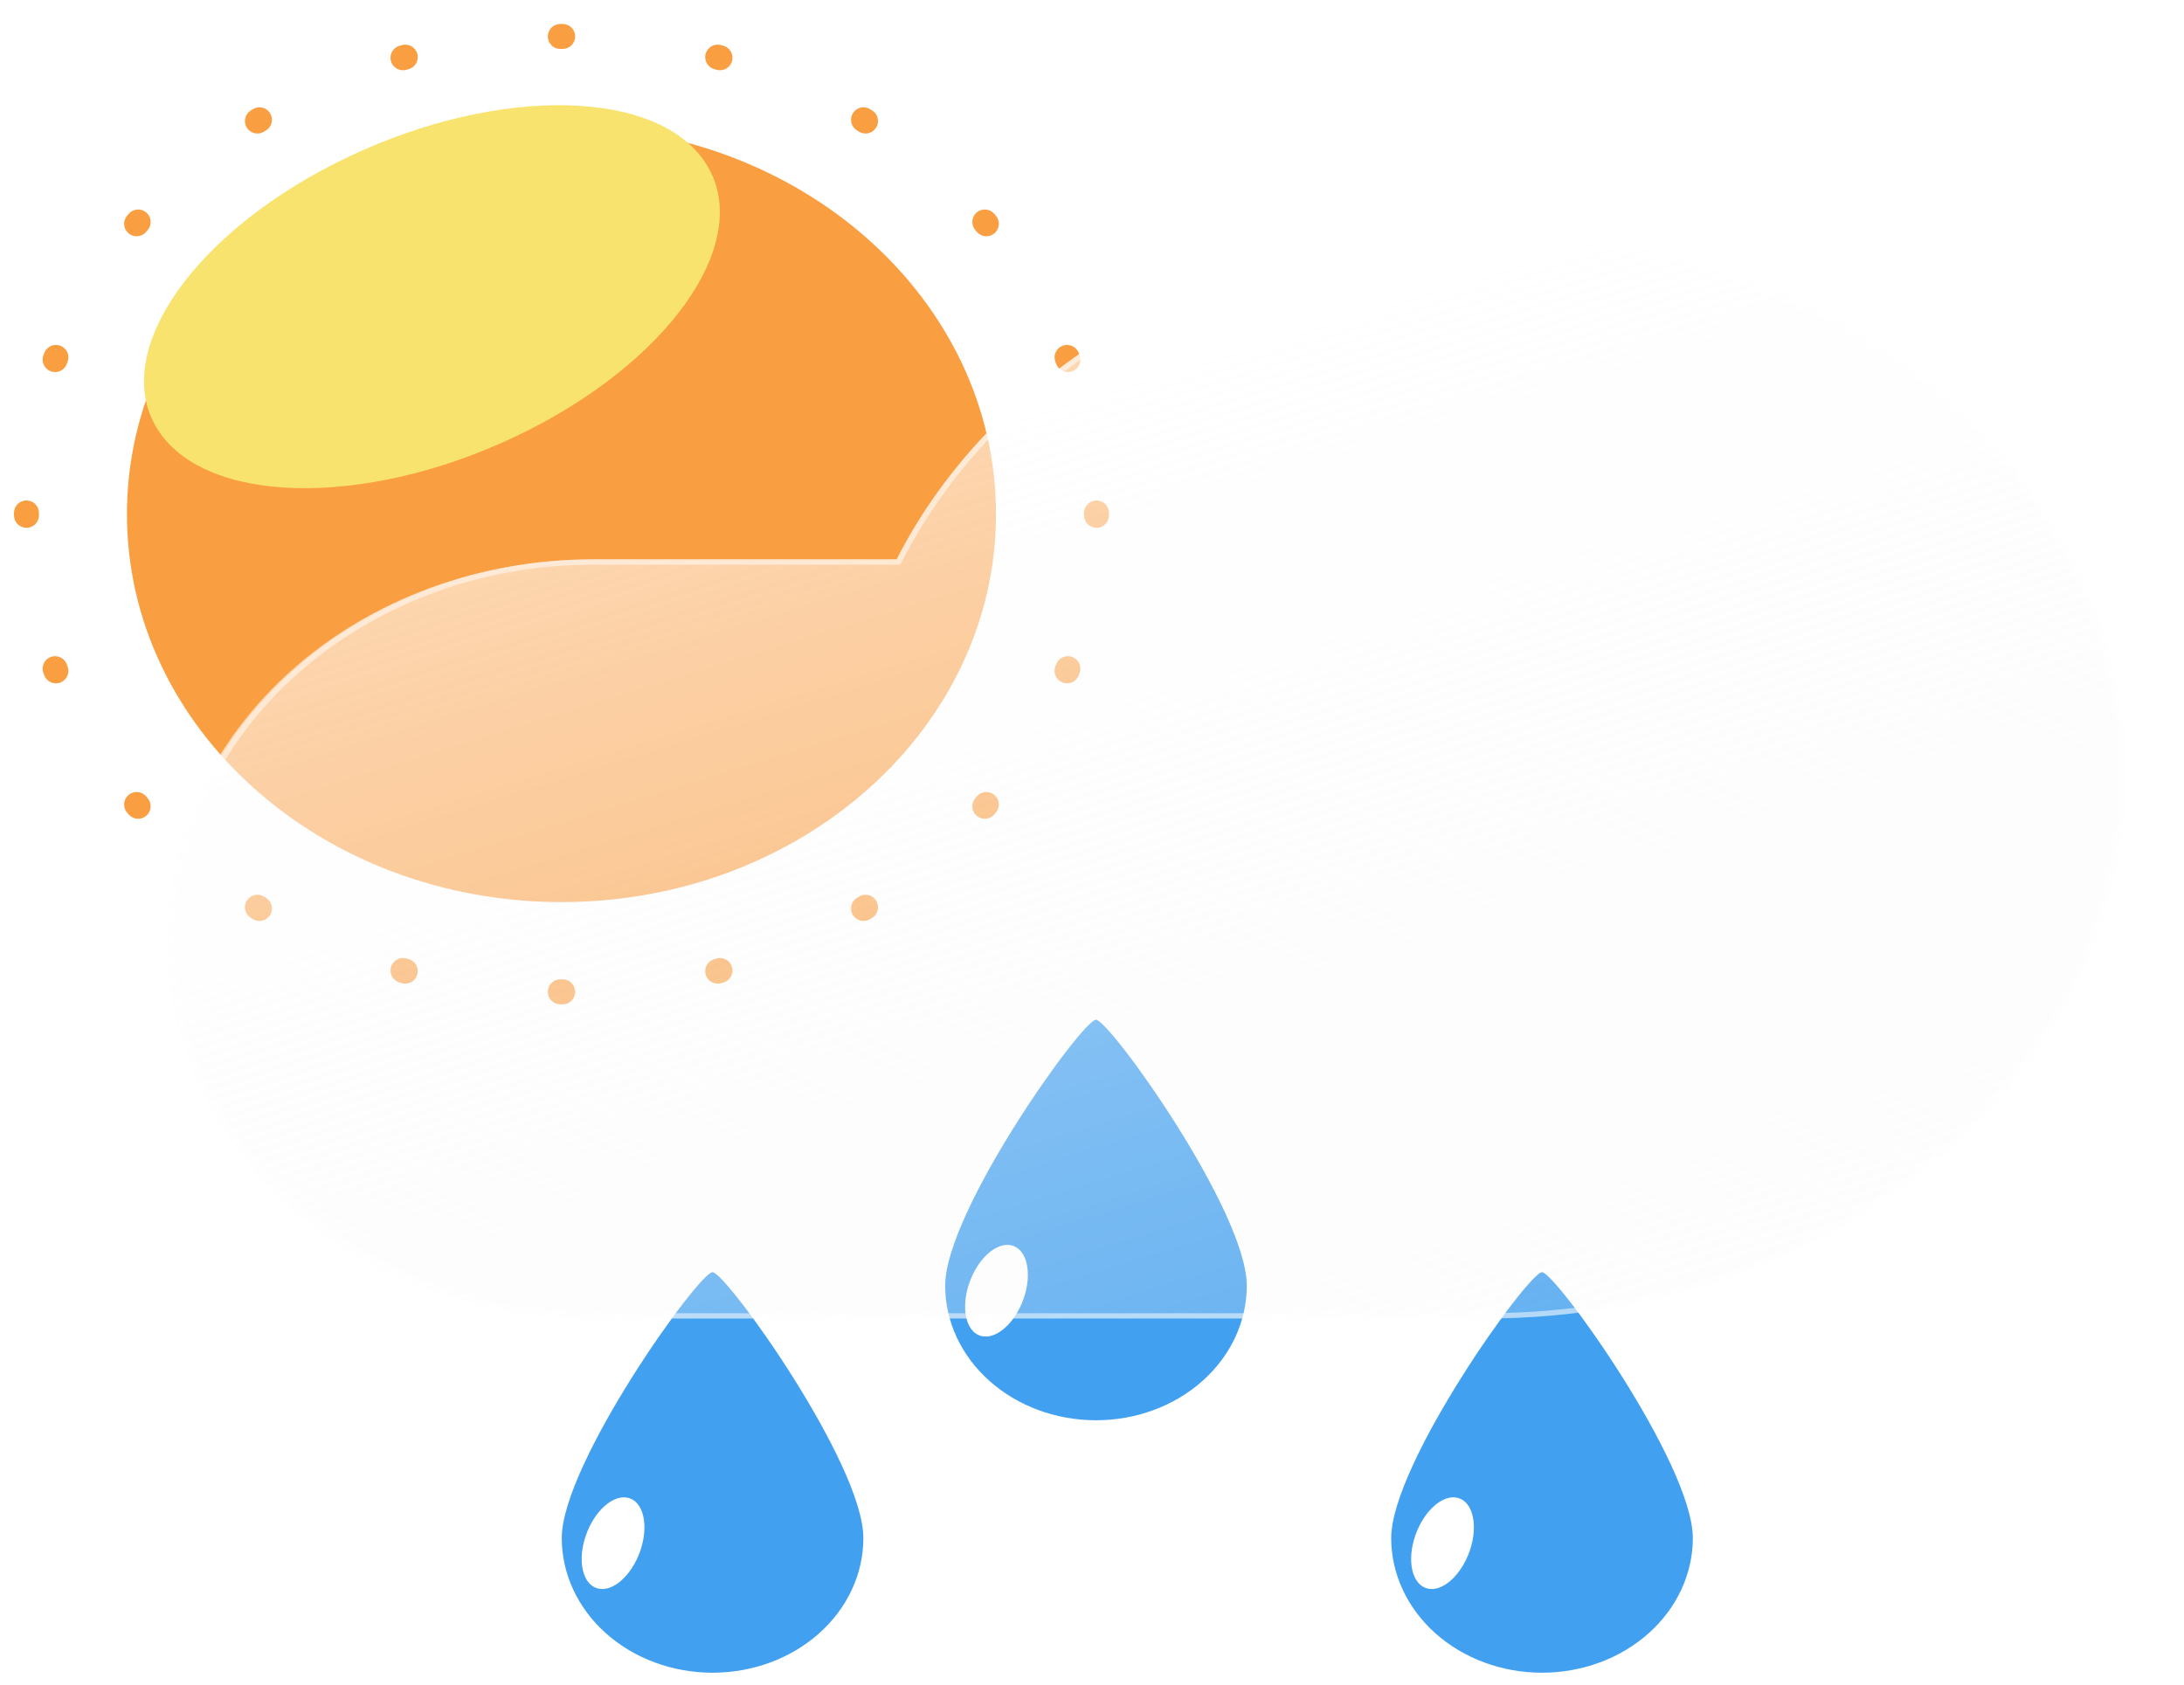 <svg width="70" height="54" viewBox="0 0 70 54" fill="none" xmlns="http://www.w3.org/2000/svg">
<g filter="url(#filter0_f_19_1046)">
<path d="M22.838 40.78C23.272 40.785 27.672 46.919 27.672 49.303C27.672 50.447 27.162 51.545 26.256 52.354C25.349 53.164 24.12 53.618 22.838 53.618C21.556 53.618 20.327 53.164 19.42 52.354C18.514 51.545 18.005 50.447 18.005 49.303C18.005 46.919 22.404 40.776 22.838 40.78Z" fill="#42A0F0"/>
<path d="M19.153 50.916C19.636 51.048 20.249 50.505 20.524 49.704C20.798 48.904 20.629 48.147 20.146 48.016C19.663 47.884 19.049 48.426 18.775 49.227C18.5 50.028 18.67 50.784 19.153 50.916Z" fill="white"/>
<path d="M49.423 40.78C49.858 40.785 54.257 46.919 54.257 49.303C54.257 50.447 53.748 51.545 52.841 52.354C51.935 53.164 50.705 53.618 49.423 53.618C48.141 53.618 46.912 53.164 46.005 52.354C45.099 51.545 44.59 50.447 44.59 49.303C44.59 46.919 48.99 40.776 49.423 40.78Z" fill="#42A0F0"/>
<path d="M45.738 50.916C46.221 51.048 46.835 50.505 47.109 49.704C47.383 48.904 47.214 48.147 46.731 48.016C46.248 47.884 45.634 48.426 45.36 49.227C45.086 50.028 45.255 50.784 45.738 50.916Z" fill="white"/>
<path d="M35.128 32.688C35.562 32.693 39.961 38.827 39.961 41.211C39.961 42.355 39.452 43.453 38.545 44.262C37.639 45.072 36.41 45.526 35.128 45.526C33.846 45.526 32.616 45.072 31.71 44.262C30.803 43.453 30.294 42.355 30.294 41.211C30.294 38.827 34.694 32.684 35.128 32.688Z" fill="#42A0F0"/>
<path d="M31.442 42.824C31.925 42.956 32.539 42.413 32.813 41.612C33.088 40.811 32.919 40.055 32.435 39.923C31.953 39.792 31.339 40.334 31.064 41.135C30.79 41.936 30.959 42.692 31.442 42.824Z" fill="white"/>
</g>
<g filter="url(#filter1_f_19_1046)">
<path d="M17.996 28.916C25.688 28.916 31.923 23.349 31.923 16.48C31.923 9.612 25.688 4.045 17.996 4.045C10.304 4.045 4.069 9.612 4.069 16.48C4.069 23.349 10.304 28.916 17.996 28.916Z" fill="#FA9E42"/>
</g>
<g filter="url(#filter2_f_19_1046)">
<path fill-rule="evenodd" clip-rule="evenodd" d="M17.957 0.768L17.997 0.768L18.036 0.768C18.257 0.769 18.436 0.948 18.435 1.169C18.435 1.39 18.255 1.569 18.034 1.569L17.997 1.569L17.959 1.569C17.738 1.569 17.558 1.39 17.558 1.169C17.558 0.948 17.736 0.769 17.957 0.768ZM22.617 1.726C22.675 1.513 22.895 1.387 23.109 1.445L23.184 1.466C23.397 1.525 23.522 1.745 23.463 1.958C23.404 2.171 23.183 2.296 22.97 2.237L22.899 2.218C22.685 2.16 22.559 1.94 22.617 1.726ZM13.376 1.726C13.434 1.94 13.308 2.16 13.094 2.218L13.023 2.237C12.81 2.296 12.589 2.171 12.53 1.958C12.471 1.745 12.596 1.525 12.809 1.466L12.884 1.445C13.098 1.387 13.318 1.513 13.376 1.726ZM8.658 3.631C8.773 3.819 8.714 4.066 8.525 4.181L8.461 4.22C8.273 4.336 8.027 4.278 7.91 4.09C7.794 3.902 7.853 3.655 8.041 3.539L8.107 3.498C8.296 3.383 8.542 3.442 8.658 3.631ZM27.335 3.631C27.451 3.442 27.697 3.383 27.886 3.498L27.952 3.539C28.14 3.655 28.199 3.902 28.082 4.09C27.966 4.278 27.72 4.336 27.532 4.22L27.468 4.181C27.279 4.066 27.22 3.819 27.335 3.631ZM4.691 6.813C4.858 6.958 4.876 7.211 4.731 7.378L4.683 7.434C4.539 7.602 4.286 7.621 4.118 7.477C3.95 7.333 3.931 7.08 4.075 6.912L4.126 6.853C4.271 6.686 4.524 6.668 4.691 6.813ZM31.302 6.813C31.469 6.668 31.722 6.686 31.867 6.853L31.918 6.912C32.062 7.08 32.043 7.333 31.875 7.477C31.707 7.621 31.454 7.602 31.311 7.434L31.262 7.378C31.117 7.211 31.135 6.958 31.302 6.813ZM1.938 11.083C2.144 11.163 2.246 11.395 2.166 11.601L2.139 11.67C2.06 11.877 1.829 11.98 1.622 11.901C1.416 11.822 1.313 11.591 1.392 11.384L1.42 11.311C1.5 11.105 1.732 11.003 1.938 11.083ZM34.055 11.083C34.261 11.003 34.493 11.105 34.573 11.311L34.601 11.384C34.68 11.591 34.577 11.822 34.371 11.901C34.164 11.98 33.933 11.877 33.854 11.67L33.827 11.601C33.747 11.395 33.849 11.163 34.055 11.083ZM0.849 16.042C1.071 16.042 1.249 16.222 1.249 16.443L1.249 16.48L1.249 16.518C1.249 16.739 1.071 16.918 0.849 16.919C0.628 16.92 0.449 16.741 0.448 16.52L0.448 16.48L0.448 16.441C0.449 16.22 0.628 16.041 0.849 16.042ZM35.144 16.042C35.365 16.041 35.544 16.22 35.545 16.441L35.545 16.48L35.545 16.52C35.544 16.741 35.365 16.92 35.144 16.919C34.922 16.918 34.744 16.739 34.744 16.518L34.744 16.48L34.744 16.443C34.744 16.222 34.922 16.042 35.144 16.042ZM1.622 21.06C1.829 20.981 2.06 21.084 2.139 21.291L2.166 21.36C2.246 21.566 2.144 21.798 1.938 21.878C1.732 21.958 1.5 21.856 1.42 21.65L1.392 21.577C1.313 21.37 1.416 21.139 1.622 21.06ZM34.371 21.06C34.577 21.139 34.68 21.37 34.601 21.577L34.573 21.65C34.493 21.856 34.261 21.958 34.055 21.878C33.849 21.798 33.747 21.566 33.827 21.36L33.854 21.291C33.933 21.084 34.164 20.981 34.371 21.06ZM4.118 25.484C4.286 25.34 4.539 25.359 4.683 25.527L4.731 25.583C4.876 25.75 4.858 26.003 4.691 26.148C4.524 26.293 4.271 26.275 4.126 26.108L4.075 26.049C3.931 25.881 3.95 25.628 4.118 25.484ZM31.875 25.484C32.043 25.628 32.062 25.881 31.918 26.049L31.867 26.108C31.722 26.275 31.469 26.293 31.302 26.148C31.135 26.003 31.117 25.75 31.262 25.583L31.311 25.527C31.454 25.359 31.707 25.34 31.875 25.484ZM7.91 28.871C8.027 28.683 8.273 28.624 8.461 28.741L8.525 28.78C8.714 28.895 8.773 29.141 8.658 29.33C8.542 29.518 8.296 29.578 8.107 29.462L8.041 29.422C7.853 29.305 7.794 29.059 7.91 28.871ZM28.082 28.871C28.199 29.059 28.14 29.305 27.952 29.422L27.886 29.462C27.697 29.578 27.451 29.518 27.335 29.33C27.22 29.141 27.279 28.895 27.468 28.78L27.532 28.741C27.72 28.624 27.966 28.683 28.082 28.871ZM12.53 31.003C12.589 30.79 12.81 30.665 13.023 30.723L13.094 30.743C13.308 30.801 13.434 31.021 13.376 31.235C13.318 31.448 13.098 31.574 12.884 31.516L12.809 31.495C12.596 31.436 12.471 31.216 12.53 31.003ZM23.463 31.003C23.522 31.216 23.397 31.436 23.184 31.495L23.109 31.516C22.895 31.574 22.675 31.448 22.617 31.235C22.559 31.021 22.685 30.801 22.899 30.743L22.97 30.723C23.183 30.665 23.404 30.79 23.463 31.003ZM17.558 31.792C17.558 31.57 17.738 31.392 17.959 31.392L17.997 31.392L18.034 31.392C18.255 31.392 18.435 31.57 18.435 31.792C18.436 32.013 18.257 32.192 18.036 32.193L17.997 32.193L17.957 32.193C17.736 32.192 17.558 32.013 17.558 31.792Z" fill="#FA9E42"/>
</g>
<g filter="url(#filter3_f_19_1046)">
<path d="M16.513 13.997C21.39 11.684 24.15 7.8 22.675 5.322C21.201 2.843 16.052 2.71 11.175 5.023C6.297 7.337 3.538 11.221 5.012 13.699C6.486 16.177 11.635 16.311 16.513 13.997Z" fill="#F8E36F"/>
</g>
<g filter="url(#filter4_df_19_1046)">
<g filter="url(#filter5_d_19_1046)">
<path d="M44.588 41.904C44.222 41.931 43.852 41.944 43.478 41.944H17.42C15.626 41.95 13.849 41.64 12.19 41.031C10.531 40.422 9.023 39.527 7.752 38.396C6.481 37.266 5.473 35.923 4.785 34.444C4.097 32.964 3.743 31.378 3.743 29.777C3.743 28.175 4.097 26.589 4.785 25.11C5.473 23.631 6.481 22.288 7.752 21.157C9.023 20.027 10.531 19.132 12.19 18.523C13.849 17.914 15.626 17.604 17.42 17.61H27.136C30.286 11.421 37.541 7.09 45.986 7.09C57.323 7.09 66.513 14.892 66.513 24.517C66.513 34.142 57.323 41.944 45.986 41.944C45.517 41.944 45.05 41.931 44.588 41.904Z" fill="url(#paint0_linear_19_1046)"/>
<path d="M45.987 41.775C47.367 41.775 48.747 41.657 50.087 41.424C51.393 41.197 52.678 40.858 53.906 40.417C55.111 39.985 56.273 39.449 57.361 38.825C58.437 38.208 59.45 37.498 60.37 36.717C61.29 35.936 62.126 35.077 62.853 34.163C63.587 33.24 64.217 32.254 64.727 31.232C65.245 30.191 65.644 29.101 65.91 27.994C66.184 26.857 66.323 25.687 66.323 24.517C66.323 23.346 66.184 22.177 65.91 21.041C65.644 19.933 65.245 18.843 64.727 17.802C64.217 16.78 63.587 15.794 62.853 14.871C62.126 13.957 61.29 13.098 60.37 12.317C59.45 11.536 58.437 10.826 57.361 10.209C56.273 9.585 55.111 9.049 53.906 8.617C52.678 8.176 51.393 7.837 50.087 7.61C48.747 7.377 47.367 7.259 45.987 7.259C41.937 7.259 38.026 8.266 34.677 10.172C33.063 11.09 31.612 12.199 30.365 13.467C29.11 14.743 28.082 16.16 27.308 17.68L27.258 17.779H27.136H17.42C15.606 17.779 13.847 18.096 12.19 18.722C11.394 19.022 10.626 19.395 9.908 19.828C9.196 20.257 8.527 20.75 7.919 21.293C7.311 21.836 6.759 22.433 6.278 23.069C5.793 23.71 5.376 24.396 5.039 25.107C4.339 26.586 3.983 28.157 3.983 29.777C3.983 31.397 4.339 32.968 5.039 34.447C5.376 35.158 5.793 35.843 6.278 36.485C6.759 37.12 7.311 37.718 7.919 38.261C8.527 38.804 9.196 39.297 9.908 39.726C10.626 40.159 11.394 40.531 12.19 40.832C13.847 41.458 15.606 41.775 17.42 41.775H43.479C43.843 41.775 44.211 41.762 44.573 41.736L44.587 41.735L44.601 41.735C45.059 41.761 45.525 41.775 45.987 41.775ZM45.987 41.944C45.517 41.944 45.05 41.931 44.589 41.904C44.223 41.931 43.852 41.944 43.479 41.944H17.42C9.895 41.944 3.794 36.496 3.794 29.777C3.794 23.057 9.895 17.61 17.42 17.61H27.136C30.286 11.421 37.54 7.09 45.987 7.09C57.323 7.09 66.513 14.893 66.513 24.517C66.513 34.142 57.323 41.944 45.987 41.944Z" fill="white" fill-opacity="0.5"/>
</g>
</g>
<defs>
<filter id="filter0_f_19_1046" x="17.684" y="32.368" width="36.893" height="21.57" filterUnits="userSpaceOnUse" color-interpolation-filters="sRGB">
<feFlood flood-opacity="0" result="BackgroundImageFix"/>
<feBlend mode="normal" in="SourceGraphic" in2="BackgroundImageFix" result="shape"/>
<feGaussianBlur stdDeviation="0.16" result="effect1_foregroundBlur_19_1046"/>
</filter>
<filter id="filter1_f_19_1046" x="3.749" y="3.724" width="28.494" height="25.512" filterUnits="userSpaceOnUse" color-interpolation-filters="sRGB">
<feFlood flood-opacity="0" result="BackgroundImageFix"/>
<feBlend mode="normal" in="SourceGraphic" in2="BackgroundImageFix" result="shape"/>
<feGaussianBlur stdDeviation="0.16" result="effect1_foregroundBlur_19_1046"/>
</filter>
<filter id="filter2_f_19_1046" x="0.288" y="0.608" width="35.417" height="31.745" filterUnits="userSpaceOnUse" color-interpolation-filters="sRGB">
<feFlood flood-opacity="0" result="BackgroundImageFix"/>
<feBlend mode="normal" in="SourceGraphic" in2="BackgroundImageFix" result="shape"/>
<feGaussianBlur stdDeviation="0.08" result="effect1_foregroundBlur_19_1046"/>
</filter>
<filter id="filter3_f_19_1046" x="3.014" y="1.771" width="21.66" height="15.479" filterUnits="userSpaceOnUse" color-interpolation-filters="sRGB">
<feFlood flood-opacity="0" result="BackgroundImageFix"/>
<feBlend mode="normal" in="SourceGraphic" in2="BackgroundImageFix" result="shape"/>
<feGaussianBlur stdDeviation="0.801" result="effect1_foregroundBlur_19_1046"/>
</filter>
<filter id="filter4_df_19_1046" x="2.142" y="4.848" width="67.573" height="39.658" filterUnits="userSpaceOnUse" color-interpolation-filters="sRGB">
<feFlood flood-opacity="0" result="BackgroundImageFix"/>
<feColorMatrix in="SourceAlpha" type="matrix" values="0 0 0 0 0 0 0 0 0 0 0 0 0 0 0 0 0 0 127 0" result="hardAlpha"/>
<feOffset dx="0.801" dy="0.16"/>
<feGaussianBlur stdDeviation="1.201"/>
<feColorMatrix type="matrix" values="0 0 0 0 0.259 0 0 0 0 0.627 0 0 0 0 0.941 0 0 0 0.596 0"/>
<feBlend mode="normal" in2="BackgroundImageFix" result="effect1_dropShadow_19_1046"/>
<feBlend mode="normal" in="SourceGraphic" in2="effect1_dropShadow_19_1046" result="shape"/>
<feGaussianBlur stdDeviation="0.16" result="effect2_foregroundBlur_19_1046"/>
</filter>
<filter id="filter5_d_19_1046" x="2.142" y="4.848" width="67.573" height="39.658" filterUnits="userSpaceOnUse" color-interpolation-filters="sRGB">
<feFlood flood-opacity="0" result="BackgroundImageFix"/>
<feColorMatrix in="SourceAlpha" type="matrix" values="0 0 0 0 0 0 0 0 0 0 0 0 0 0 0 0 0 0 127 0" result="hardAlpha"/>
<feOffset dx="0.801" dy="0.16"/>
<feGaussianBlur stdDeviation="1.201"/>
<feColorMatrix type="matrix" values="0 0 0 0 0.502 0 0 0 0 0.502 0 0 0 0 0.502 0 0 0 0.302 0"/>
<feBlend mode="normal" in2="BackgroundImageFix" result="effect1_dropShadow_19_1046"/>
<feBlend mode="normal" in="SourceGraphic" in2="effect1_dropShadow_19_1046" result="shape"/>
</filter>
<linearGradient id="paint0_linear_19_1046" x1="29.165" y1="11.482" x2="39.362" y2="44.548" gradientUnits="userSpaceOnUse">
<stop stop-color="white" stop-opacity="0.596"/>
<stop offset="1" stop-color="#F7F7F7" stop-opacity="0.204"/>
</linearGradient>
</defs>
</svg>
